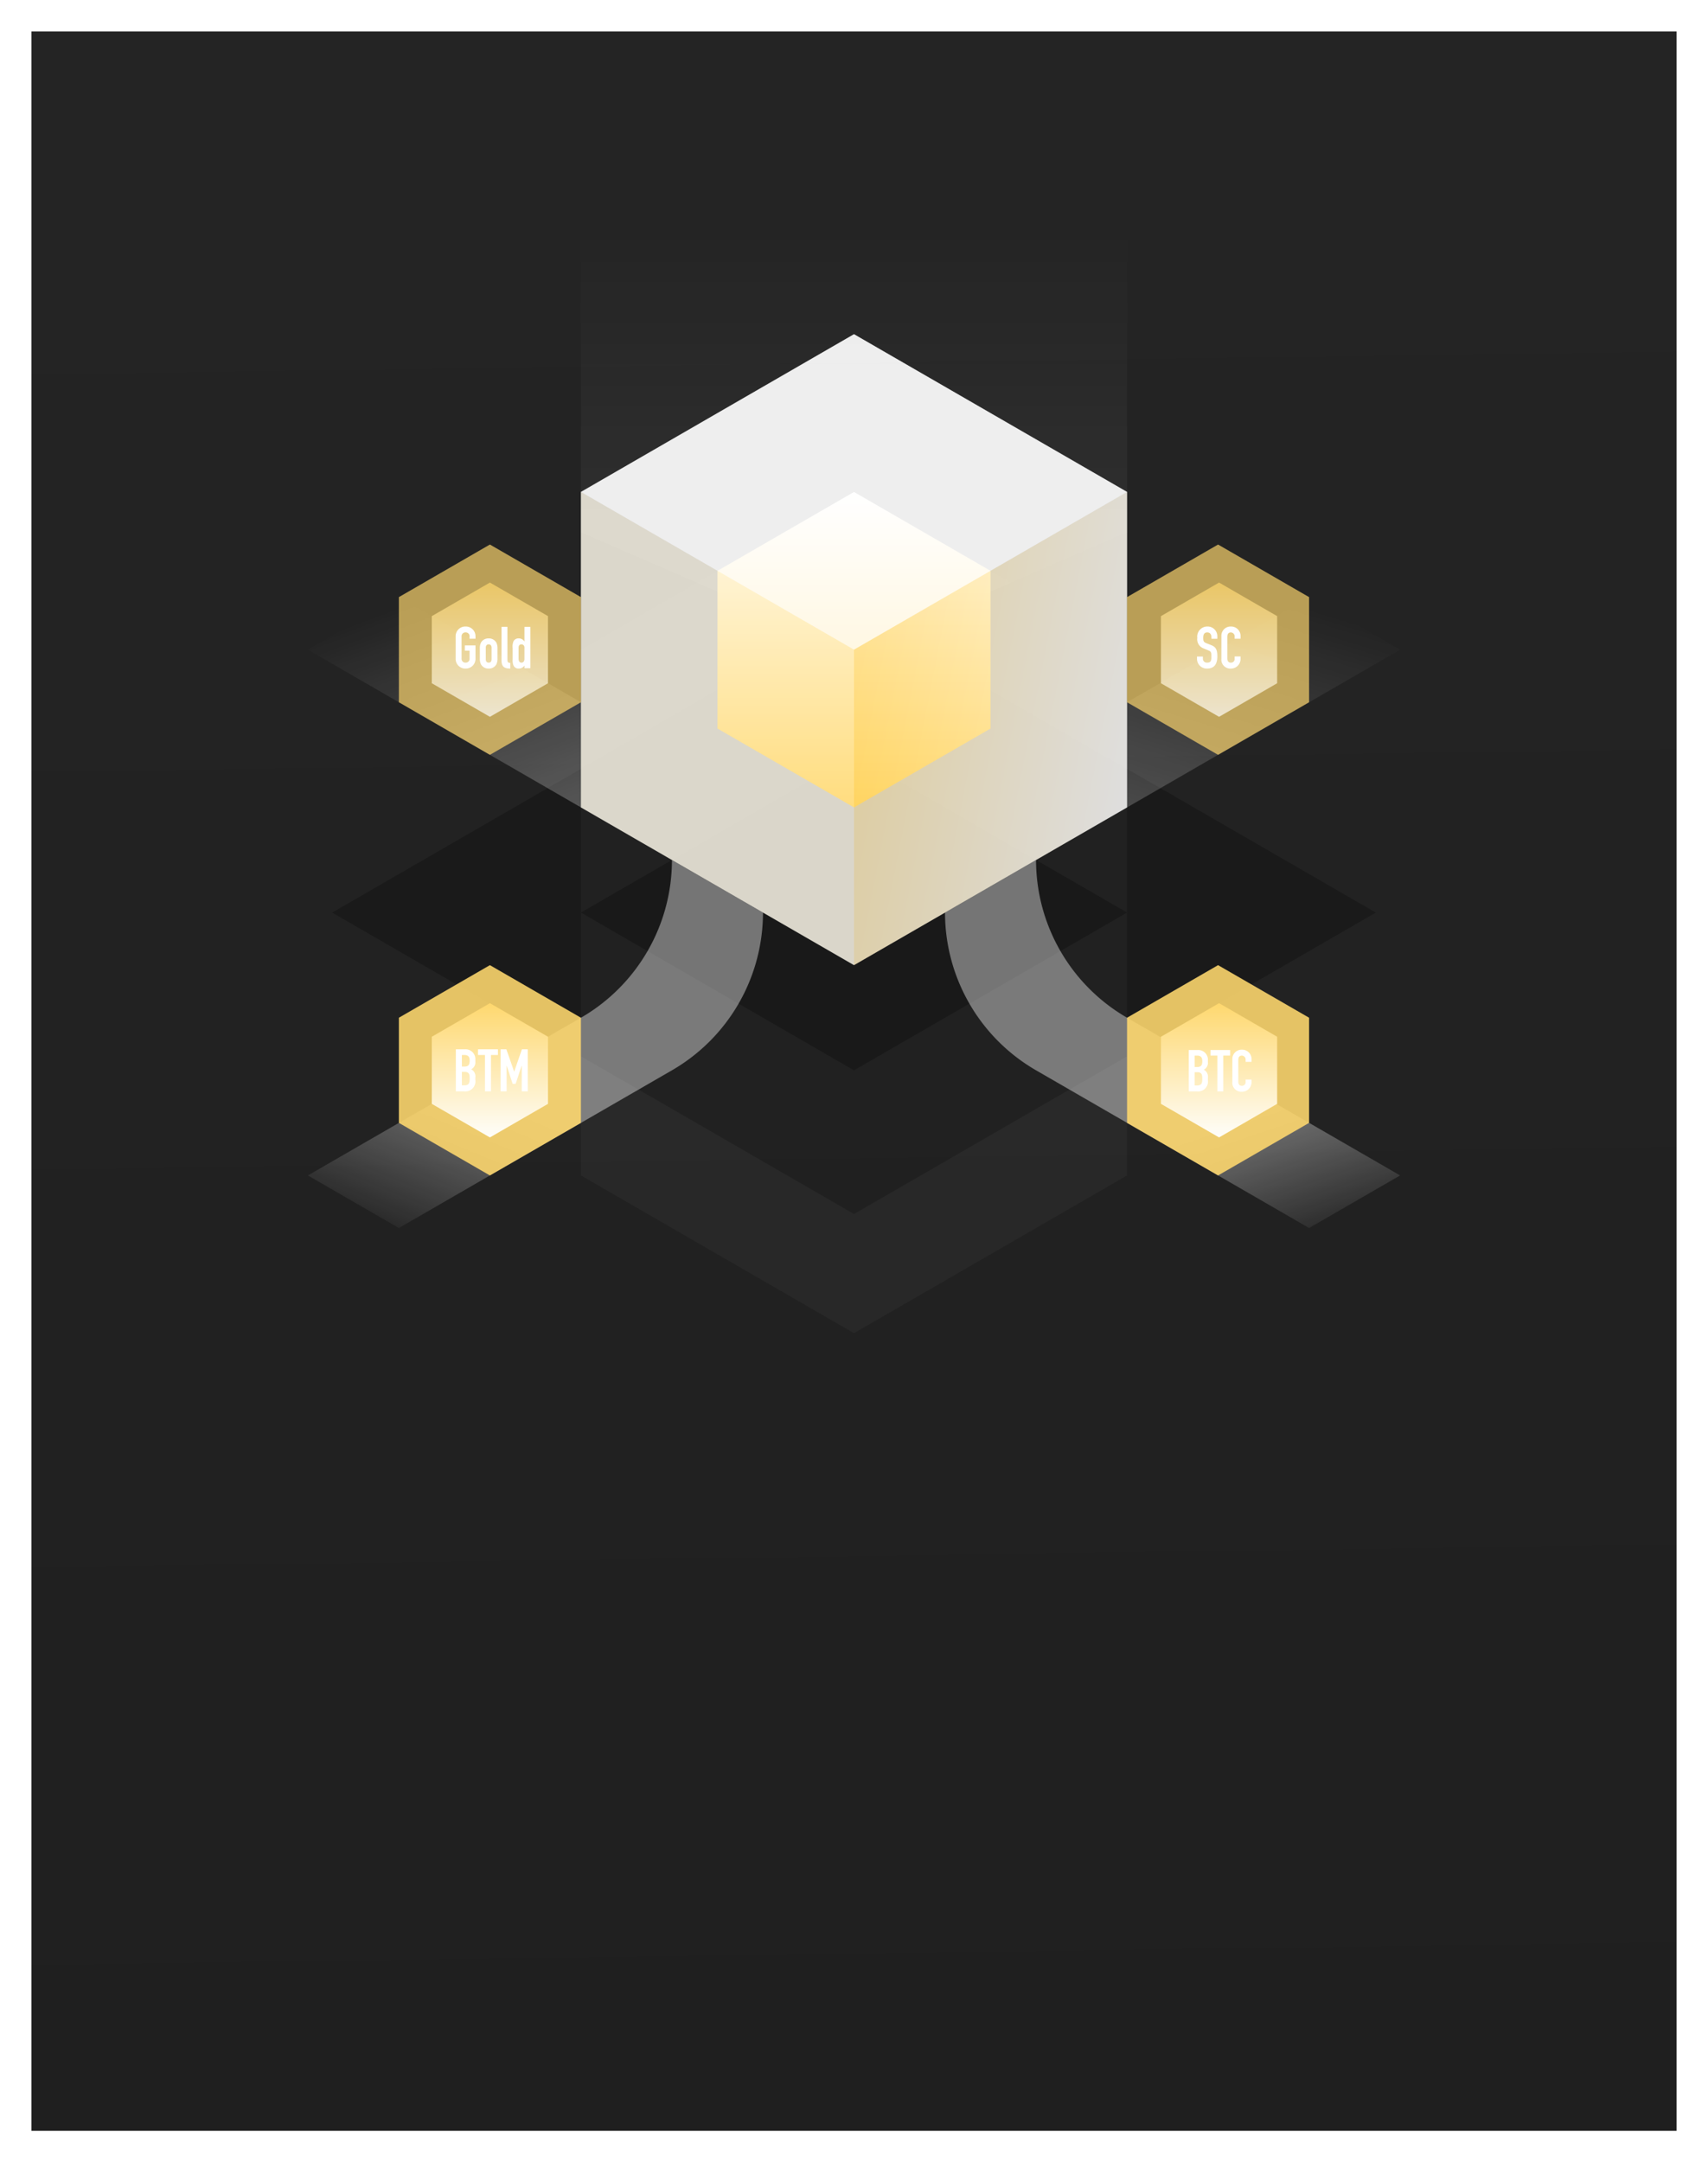<svg xmlns="http://www.w3.org/2000/svg" xmlns:xlink="http://www.w3.org/1999/xlink" viewBox="0 0 407 515"><defs><style>.cls-1{fill:url(#linear-gradient)}.cls-10,.cls-11,.cls-15,.cls-16,.cls-17,.cls-18,.cls-2,.cls-4{fill-rule:evenodd}.cls-2{opacity:.229}.cls-3{opacity:.035;fill:url(#linear-gradient-2)}.cls-4{opacity:.25}.cls-5,.cls-6{opacity:.3}.cls-5{fill:url(#linear-gradient-3)}.cls-6{fill:url(#linear-gradient-4)}.cls-7,.cls-8{opacity:.4}.cls-7{fill:url(#linear-gradient-5)}.cls-8{fill:url(#linear-gradient-6)}.cls-9{opacity:.08;fill:url(#linear-gradient-7)}.cls-10{fill:#f2f2f2;opacity:.839}.cls-11{fill:url(#linear-gradient-8)}.cls-12{opacity:.611;fill:url(#linear-gradient-9)}.cls-13{fill:rgba(255,236,183,.5);opacity:.453}.cls-14{opacity:.297;fill:url(#linear-gradient-10)}.cls-15,.cls-16{fill:#ffd86e}.cls-15{opacity:.881}.cls-16{opacity:.682}.cls-17,.cls-18{opacity:.966;fill:url(#linear-gradient-11)}.cls-18{opacity:.695}.cls-19{fill:#fff}.cls-20{filter:url(#Path_4577)}.cls-21{filter:url(#Path_4574)}.cls-22{filter:url(#Path_4575)}.cls-23{filter:url(#Path_4576)}.cls-24{filter:url(#底色)}.cls-25{filter:url(#Path_4530)}</style><linearGradient id="linear-gradient" x1=".708" y1="1" x2=".698" y2=".068" gradientUnits="objectBoundingBox"><stop offset="0" stop-color="#1f1f1f"/><stop offset="1" stop-color="#242424"/></linearGradient><filter id="Path_4530" x="0" y="0" width="407" height="515" filterUnits="userSpaceOnUse"><feOffset dy="3"/><feGaussianBlur stdDeviation="2.5" result="blur"/><feFlood flood-opacity=".2"/><feComposite operator="in" in2="blur"/><feComposite in="SourceGraphic"/></filter><linearGradient id="linear-gradient-2" x1=".5" x2=".5" y2="1" gradientUnits="objectBoundingBox"><stop offset="0" stop-color="#fff"/><stop offset="1" stop-color="#fff"/></linearGradient><linearGradient id="linear-gradient-3" x1=".313" y1=".056" x2=".896" y2="1.247" gradientUnits="objectBoundingBox"><stop offset="0" stop-color="#fff" stop-opacity="0"/><stop offset="1" stop-color="#fff"/></linearGradient><linearGradient id="linear-gradient-4" x1=".727" y1=".077" x2=".123" y2="1.6" xlink:href="#linear-gradient-3"/><linearGradient id="linear-gradient-5" y1=".183" x2=".44" y2="1.223" gradientUnits="objectBoundingBox"><stop offset="0" stop-color="#fff"/><stop offset=".627" stop-color="#fff"/><stop offset="1" stop-color="#fff" stop-opacity="0"/></linearGradient><linearGradient id="linear-gradient-6" x1=".972" y1=".103" x2=".422" y2="1.174" gradientUnits="objectBoundingBox"><stop offset="0" stop-color="#fff"/><stop offset=".592" stop-color="#fff"/><stop offset="1" stop-color="#fff" stop-opacity="0"/></linearGradient><linearGradient id="linear-gradient-7" x1=".5" y1=".239" x2=".5" y2="1" xlink:href="#linear-gradient-3"/><filter id="底色" x="130.931" y="72.105" width="145.137" height="165.27" filterUnits="userSpaceOnUse"><feOffset/><feGaussianBlur stdDeviation="2.5" result="blur-2"/><feFlood flood-color="#fff" flood-opacity=".2"/><feComposite operator="in" in2="blur-2"/><feComposite in="SourceGraphic"/></filter><linearGradient id="linear-gradient-8" x1=".5" x2=".5" y2="1" gradientUnits="objectBoundingBox"><stop offset="0" stop-color="#fff"/><stop offset="1" stop-color="#ffd86e"/></linearGradient><linearGradient id="linear-gradient-9" y1="1" xlink:href="#linear-gradient-2"/><linearGradient id="linear-gradient-10" x1="1" y1=".669" x2="0" y2=".331" gradientUnits="objectBoundingBox"><stop offset="0" stop-color="#fff"/><stop offset="1" stop-color="#ffc62c"/></linearGradient><linearGradient id="linear-gradient-11" x1=".5" x2=".5" y2="1" gradientUnits="objectBoundingBox"><stop offset="0" stop-color="#ffd86e"/><stop offset="1" stop-color="#fff"/></linearGradient><filter id="Path_4576" x="105.625" y="246.925" width="23.132" height="16.015" filterUnits="userSpaceOnUse"><feOffset/><feGaussianBlur stdDeviation="1" result="blur-3"/><feFlood flood-color="#d9a20d"/><feComposite operator="in" in2="blur-3"/><feComposite in="SourceGraphic"/></filter><filter id="Path_4575" x="105.575" y="146.221" width="23.808" height="16.018" filterUnits="userSpaceOnUse"><feOffset/><feGaussianBlur stdDeviation="1" result="blur-4"/><feFlood flood-color="#d9a20d"/><feComposite operator="in" in2="blur-4"/><feComposite in="SourceGraphic"/></filter><filter id="Path_4574" x="282.228" y="146.221" width="16.378" height="16.018" filterUnits="userSpaceOnUse"><feOffset/><feGaussianBlur stdDeviation="1" result="blur-5"/><feFlood flood-color="#d9a20d"/><feComposite operator="in" in2="blur-5"/><feComposite in="SourceGraphic"/></filter><filter id="Path_4577" x="280.256" y="247.008" width="20.972" height="16.018" filterUnits="userSpaceOnUse"><feOffset/><feGaussianBlur stdDeviation="1" result="blur-6"/><feFlood flood-color="#d9a20d"/><feComposite operator="in" in2="blur-6"/><feComposite in="SourceGraphic"/></filter></defs><g id="feature_2_flexible" transform="translate(-756.5 -563.157)"><g class="cls-25" transform="translate(756.5 563.16)"><path id="Path_4530-2" data-name="Path 4530" class="cls-1" d="M0 0h392v500H0z" transform="translate(7.5 4.5)"/></g><g id="Group_2357" data-name="Group 2357" transform="translate(8.862 -107.69)"><g id="Group_2355" data-name="Group 2355" transform="translate(821 694.443)"><g id="Group_2352" data-name="Group 2352"><path id="Path_4578" data-name="Path 4578" class="cls-2" d="M207.992-224.5L83.638-152.7l124.354 71.8 124.353-71.8-124.353-71.8" transform="translate(-77.855 346.461)"/><path id="Path_4569" data-name="Path 4569" class="cls-3" d="M83.638-93.708l65.069 37.568 65.068-37.567v-125.226L148.707-256.5l-65.069 37.567z" transform="translate(-18.57 350.076)"/><path id="Path_4556" data-name="Path 4556" class="cls-4" d="M148.707-224.5l-65.069 37.567 65.069 37.567 65.068-37.567-65.068-37.567" transform="translate(-18.57 380.689)"/><path id="Path_4566" data-name="Path 4566" class="cls-5" d="M65.569-222.41L.5-259.978 22.19-272.5l43.379 25.045z" transform="translate(-.5 391.121)"/><path id="Path_4567" data-name="Path 4567" class="cls-6" d="M249.915-222.41l65.069-37.567-21.69-12.523-43.379 25.045v25.045" transform="translate(-54.709 391.121)"/><path id="Path_4565" data-name="Path 4565" class="cls-7" d="M216.18-192.5a43.378 43.378 0 0 0 21.689 37.567l65.069 37.567-21.69 12.522-65.069-37.566a43.378 43.378 0 0 1-21.689-37.567z" transform="translate(-42.663 373.734)"/><path id="Path_4564" data-name="Path 4564" class="cls-8" d="M87.258-192.5l21.69 12.522a43.379 43.379 0 0 1-21.689 37.568L22.19-104.843.5-117.365l65.069-37.567A43.379 43.379 0 0 0 87.258-192.5z" transform="translate(-.5 373.734)"/><path id="Path_4568" data-name="Path 4568" class="cls-9" d="M83.638-377.276l65.069 28.152 65.068-28.152v-75.072L148.707-480.5l-65.069 28.152z" transform="translate(-18.57 480.5)"/><g class="cls-24" transform="translate(-73.36 -23.6)"><path id="底色-2" data-name="底色" class="cls-10" d="M148.707-352.5l-65.069 37.568v75.132l65.069 37.567 65.069-37.567v-75.135z" transform="translate(54.79 432.11)"/></g><path id="Path_4559" data-name="Path 4559" class="cls-11" d="M157.742-304.5l-32.534 18.784v37.567l32.534 18.784 32.534-18.784v-37.567z" transform="translate(-27.605 398.076)"/><path id="Path_4555" data-name="Path 4555" class="cls-12" d="M148.707-352.5l-65.069 37.568 65.069 37.567 65.068-37.567-65.068-37.568" transform="translate(-18.57 408.509)"/><path id="Path_4557" data-name="Path 4557" class="cls-13" d="M83.638-304.5v75.135l65.069 37.565v-75.135z" transform="translate(-18.57 398.076)"/><path id="Path_4558" data-name="Path 4558" class="cls-14" d="M231.845-304.5v75.135L166.777-191.8v-75.135z" transform="translate(-36.639 398.076)"/><path id="Path_4560" data-name="Path 4560" class="cls-15" d="M49.9-160.5l-21.69 12.522v25.045L49.9-110.41l21.69-12.522v-25.045z" transform="translate(-6.523 366.779)"/><path id="Path_4561" data-name="Path 4561" class="cls-16" d="M49.9-288.5l-21.69 12.523v25.045L49.9-238.41l21.69-12.522v-25.045z" transform="translate(-6.523 394.599)"/><path id="Path_4562" data-name="Path 4562" class="cls-16" d="M271.6-288.5l-21.69 12.523v25.045l21.69 12.522 21.69-12.522v-25.045z" transform="translate(-54.709 394.599)"/><path id="Path_4563" data-name="Path 4563" class="cls-15" d="M271.6-160.5l-21.69 12.522v25.045l21.69 12.523 21.69-12.522v-25.045z" transform="translate(-54.709 366.779)"/><path id="Path_4570" data-name="Path 4570" class="cls-17" d="M42.058-160.5l-13.846 7.994v15.988l13.846 7.994 13.842-7.995v-15.988z" transform="translate(1.321 375.836)"/><path id="Path_4571" data-name="Path 4571" class="cls-17" d="M42.058-160.5l-13.846 7.994v15.988l13.846 7.994 13.842-7.995v-15.988z" transform="translate(175.07 375.836)"/><path id="Path_4572" data-name="Path 4572" class="cls-18" d="M42.058-160.5l-13.846 7.994v15.988l13.846 7.994 13.842-7.995v-15.988z" transform="translate(175.07 275.656)"/><path id="Path_4573" data-name="Path 4573" class="cls-18" d="M42.058-160.5l-13.846 7.994v15.988l13.846 7.994 13.842-7.995v-15.988z" transform="translate(1.321 275.656)"/></g></g><g class="cls-23" transform="translate(747.64 670.85)"><path id="Path_4576-2" data-name="Path 4576" class="cls-19" d="M-8.526.047h1.955a2.4 2.4 0 0 0 2.687-2.729v-.563a1.9 1.9 0 0 0-.985-1.969 1.83 1.83 0 0 0 .985-1.856v-.366A2.332 2.332 0 0 0-6.43-9.968h-2.1zm1.435-4.642h.633c1.041 0 1.224.52 1.224 1.519s-.084 1.688-1.238 1.688h-.619zm0-4.023h.591c.942 0 1.266.464 1.266 1.35 0 .914-.253 1.407-1.21 1.407h-.647zm5.5 8.664h1.434v-8.664H1.5v-1.35h-4.751v1.35h1.66zm3.727 0H3.57v-6.09h.03l1.407 4.3h.717l1.421-4.3h.028V.047h1.433V-9.968H7.213l-1.829 5.3h-.027l-1.843-5.3H2.136z" transform="translate(117.15 259.89)"/></g><g class="cls-22" transform="translate(747.64 670.85)"><path id="Path_4575-2" data-name="Path 4575" class="cls-19" d="M-9.009-2.442A2.311 2.311 0 0 0-6.643-.034a2.311 2.311 0 0 0 2.366-2.408v-3.1h-2.532V-4.3h1.121v1.854a.911.911 0 0 1-.955 1 .911.911 0 0 1-.955-1v-5.2a.911.911 0 0 1 .955-1 .911.911 0 0 1 .955 1v.5h1.411v-.5a2.311 2.311 0 0 0-2.366-2.408 2.311 2.311 0 0 0-2.366 2.41zm5.77-.028a3.089 3.089 0 0 0 .263 1.425 2.009 2.009 0 0 0 1.84 1.01A2.009 2.009 0 0 0 .7-1.044a3.089 3.089 0 0 0 .267-1.425V-4.78A3.089 3.089 0 0 0 .7-6.205a2.009 2.009 0 0 0-1.84-1.01 2.009 2.009 0 0 0-1.84 1.01 3.089 3.089 0 0 0-.259 1.425zM-1.828-5c0-.526.263-.8.692-.8s.692.277.692.8v2.754c0 .526-.263.8-.692.8s-.692-.277-.692-.8zm3.75 3c0 1.633.8 1.965 2.1 1.965v-1.327c-.54-.055-.692-.208-.692-.733v-7.874H1.922zM5.99-4.974c0-.443.152-.83.692-.83a.714.714 0 0 1 .706.761v2.726c0 .512-.277.872-.706.872-.484 0-.692-.387-.692-.955zm1.4 4.857H8.8v-9.852H7.388V-6.5H7.36a1.514 1.514 0 0 0-1.3-.72 1.329 1.329 0 0 0-1.26.641 3.352 3.352 0 0 0-.221 1.7v2.671A3.179 3.179 0 0 0 4.814-.7a1.283 1.283 0 0 0 1.231.664 1.588 1.588 0 0 0 1.342-.72z" transform="translate(117.58 159.27)"/></g><g class="cls-21" transform="translate(747.64 670.85)"><path id="Path_4574-2" data-name="Path 4574" class="cls-19" d="M-.456-7.824a2.308 2.308 0 0 0-2.352-2.228 2.4 2.4 0 0 0-2.421 2.7 2.323 2.323 0 0 0 1.535 2.53l1.01.415c.692.277.816.443.816 1.494 0 .9-.069 1.467-1.024 1.467a.93.93 0 0 1-1-1.01V-2.9H-5.3v.526a2.326 2.326 0 0 0 2.409 2.34c1.826 0 2.435-1.231 2.435-2.892 0-1.439-.235-2.228-1.481-2.7l-1.079-.429c-.733-.291-.8-.553-.8-1.315 0-.65.18-1.273.955-1.273.72 0 1 .54 1 1.19v.318h1.405zm5.535 4.9H3.667v.484a.871.871 0 0 1-.886 1c-.637 0-.858-.443-.858-1.01v-5.042c0-.664.166-1.148.872-1.148a.927.927 0 0 1 .872 1.024v.47h1.412V-7.7a2.24 2.24 0 0 0-2.269-2.352 2.2 2.2 0 0 0-2.3 2.269v5.424A2.136 2.136 0 0 0 2.837-.034a2.277 2.277 0 0 0 2.242-2.283z" transform="translate(290.53 159.27)"/></g><g class="cls-20" transform="translate(747.64 670.85)"><path id="Path_4577-2" data-name="Path 4577" class="cls-19" d="M-7.483-.117h1.923A2.358 2.358 0 0 0-2.917-2.8v-.553a1.871 1.871 0 0 0-.969-1.937 1.8 1.8 0 0 0 .969-1.826v-.36a2.294 2.294 0 0 0-2.5-2.491h-2.066zm1.411-4.566h.623c1.024 0 1.2.512 1.2 1.494s-.083 1.66-1.218 1.66h-.609zm0-3.957h.581c.927 0 1.245.457 1.245 1.328 0 .9-.249 1.384-1.19 1.384h-.637zM-.661-.117H.75v-8.524h1.633v-1.328h-4.677v1.328h1.633zm8.15-2.809H6.077v.484a.871.871 0 0 1-.886 1c-.637 0-.858-.443-.858-1.01v-5.04c0-.664.166-1.148.872-1.148a.927.927 0 0 1 .872 1.024v.47h1.412V-7.7a2.24 2.24 0 0 0-2.269-2.352 2.2 2.2 0 0 0-2.3 2.269v5.424A2.136 2.136 0 0 0 5.247-.034a2.277 2.277 0 0 0 2.242-2.283z" transform="translate(290.74 260.06)"/></g></g></g></svg>